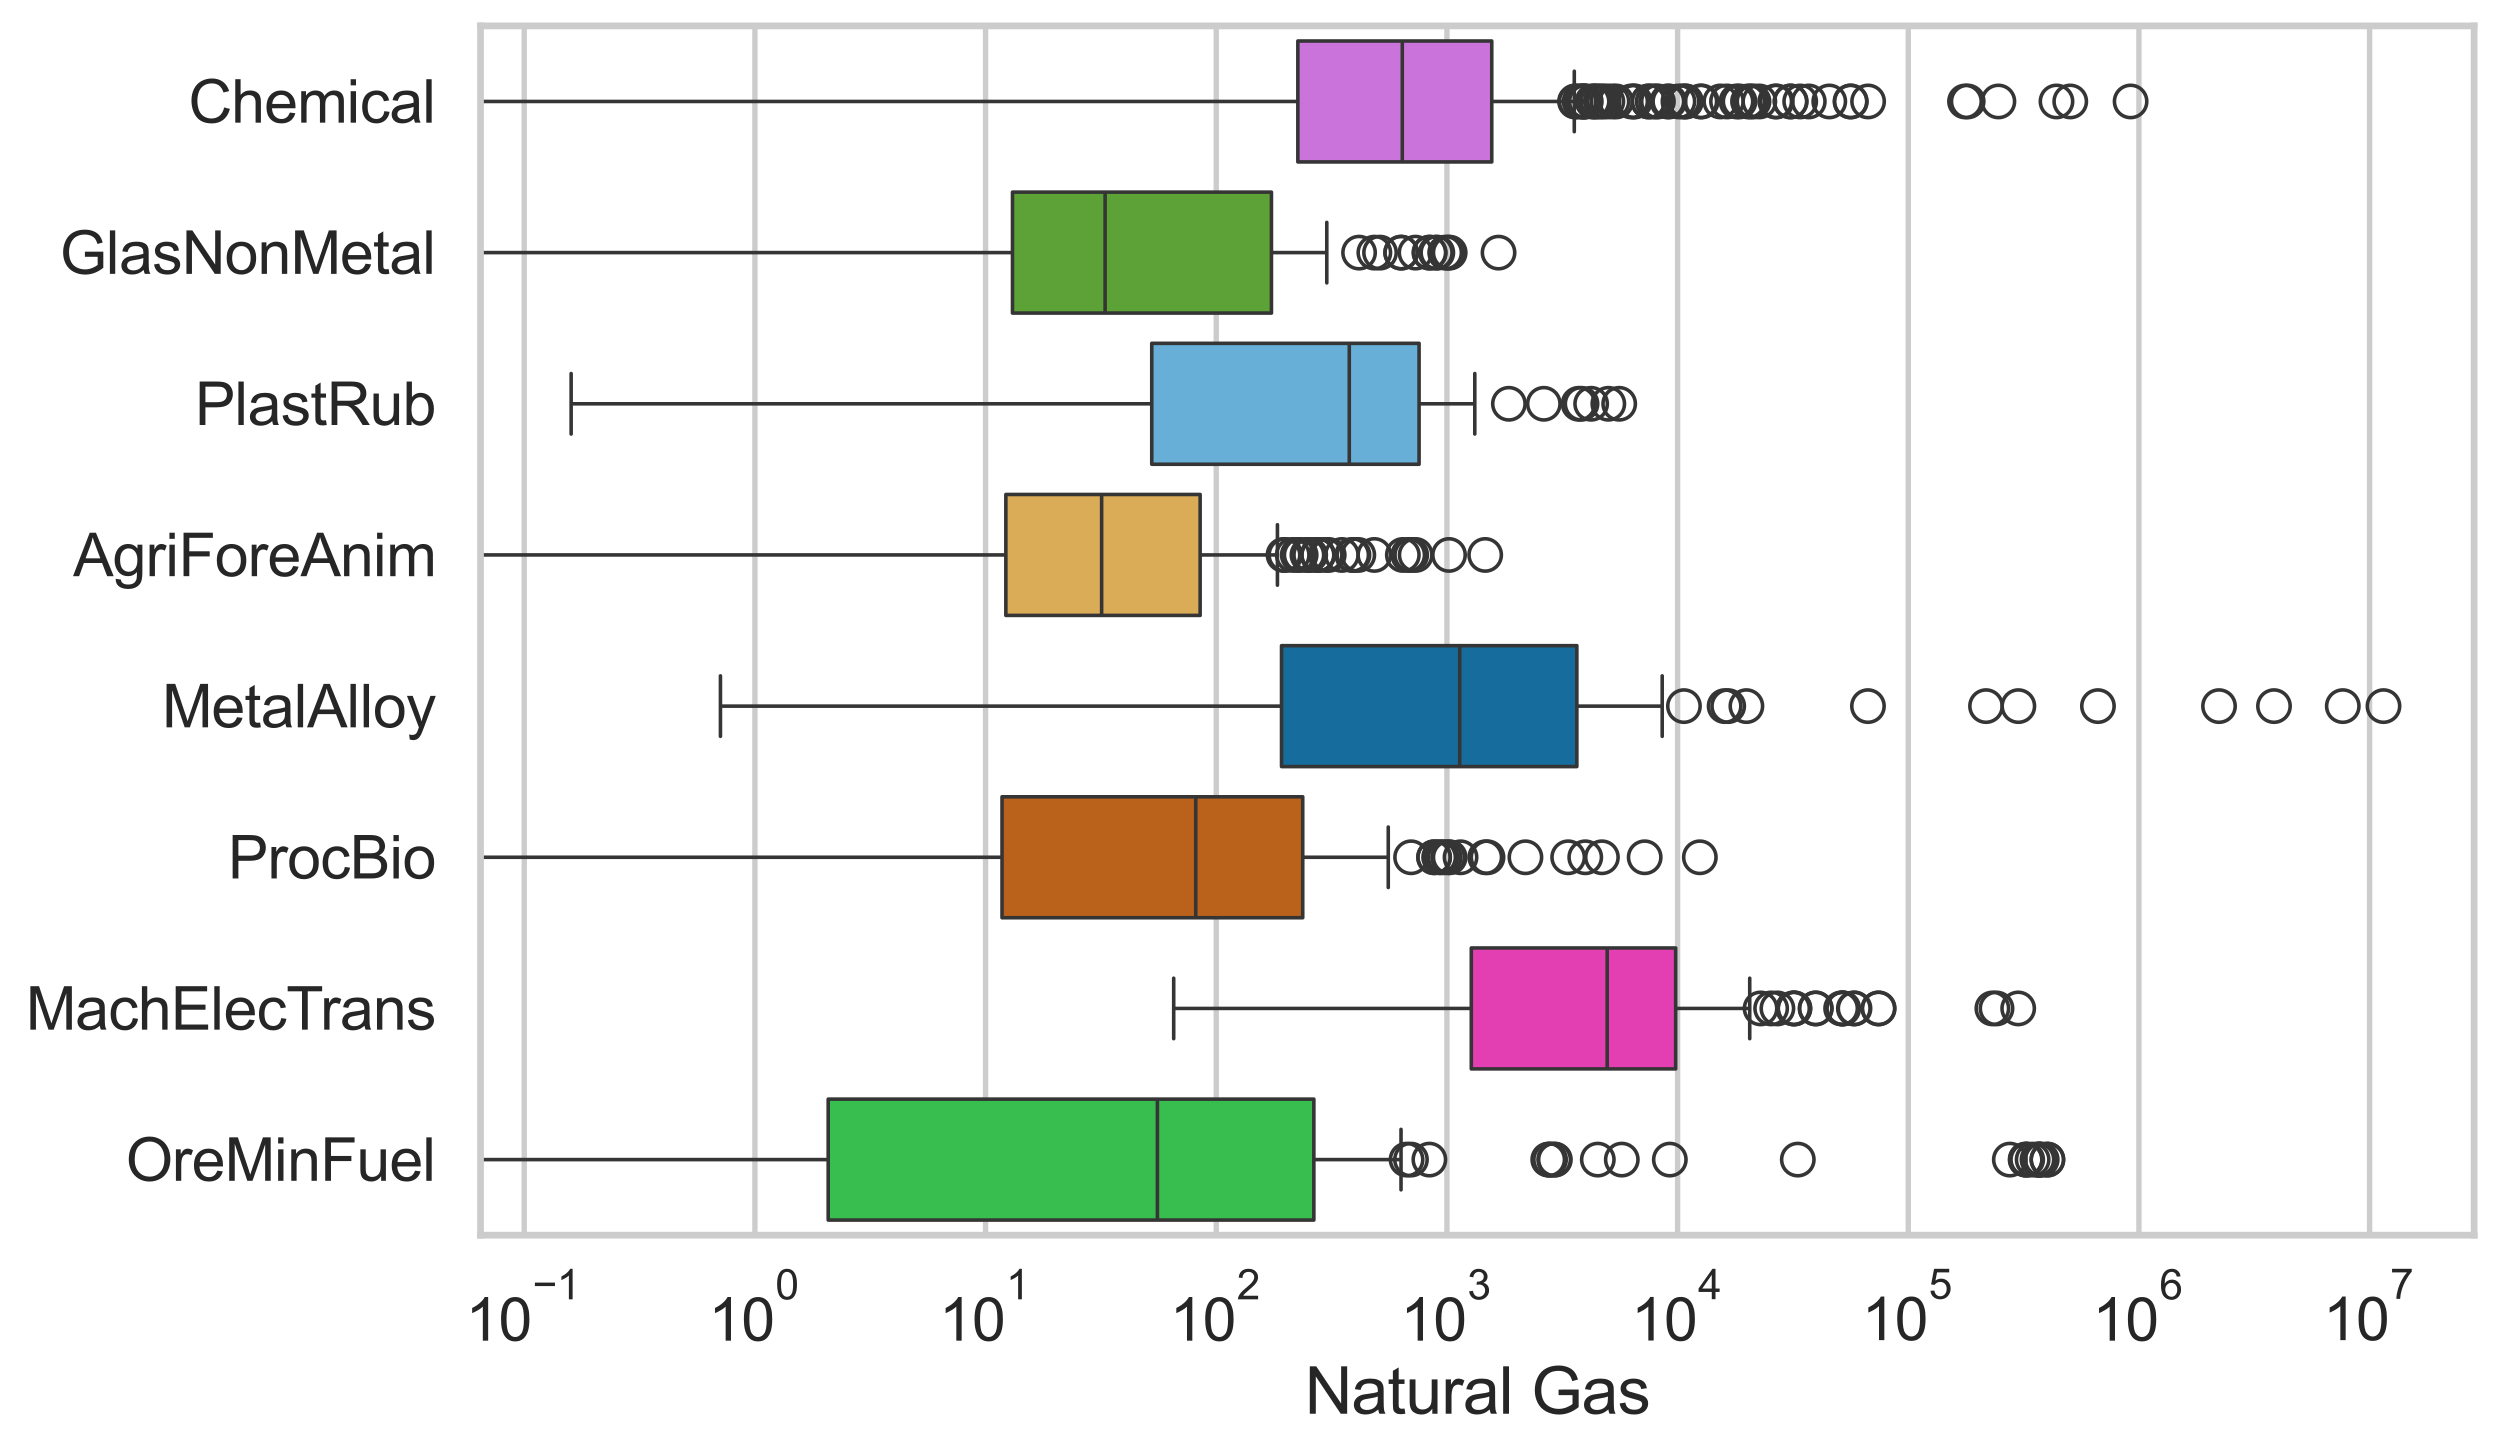 <?xml version="1.0" encoding="utf-8" standalone="no"?>
<!DOCTYPE svg PUBLIC "-//W3C//DTD SVG 1.1//EN"
  "http://www.w3.org/Graphics/SVG/1.1/DTD/svg11.dtd">
<svg xmlns:xlink="http://www.w3.org/1999/xlink" width="695.577pt" height="404.121pt" viewBox="0 0 695.577 404.121" xmlns="http://www.w3.org/2000/svg" version="1.1">
 <defs>
  <style type="text/css">*{stroke-linejoin: round; stroke-linecap: butt}</style>
 </defs>
 <g id="figure_1">
  <g id="patch_1">
   <path d="M 0 404.121 
L 695.577 404.121 
L 695.577 0 
L 0 0 
z
" style="fill: #ffffff"/>
  </g>
  <g id="axes_1">
   <g id="patch_2">
    <path d="M 133.697 343.665 
L 688.377 343.665 
L 688.377 7.2 
L 133.697 7.2 
z
" style="fill: #ffffff"/>
   </g>
   <g id="matplotlib.axis_1">
    <g id="xtick_1">
     <g id="line2d_1">
      <path d="M 145.862 343.665 
L 145.862 7.2 
" clip-path="url(#pc3e6f0226a)" style="fill: none; stroke: #cccccc; stroke-width: 1.5; stroke-linecap: round"/>
     </g>
     <g id="text_1">
      <!-- $\mathdefault{10^{-1}}$ -->
      <g style="fill: #262626" transform="translate(129.527 373.18) scale(0.165 -0.165)">
       <defs>
        <path id="ArialMT-31" d="M 2384 0 
L 1822 0 
L 1822 3584 
Q 1619 3391 1289 3197 
Q 959 3003 697 2906 
L 697 3450 
Q 1169 3672 1522 3987 
Q 1875 4303 2022 4600 
L 2384 4600 
L 2384 0 
z
" transform="scale(0.016)"/>
        <path id="ArialMT-30" d="M 266 2259 
Q 266 3072 433 3567 
Q 600 4063 929 4331 
Q 1259 4600 1759 4600 
Q 2128 4600 2406 4451 
Q 2684 4303 2865 4023 
Q 3047 3744 3150 3342 
Q 3253 2941 3253 2259 
Q 3253 1453 3087 958 
Q 2922 463 2592 192 
Q 2263 -78 1759 -78 
Q 1097 -78 719 397 
Q 266 969 266 2259 
z
M 844 2259 
Q 844 1131 1108 757 
Q 1372 384 1759 384 
Q 2147 384 2411 759 
Q 2675 1134 2675 2259 
Q 2675 3391 2411 3762 
Q 2147 4134 1753 4134 
Q 1366 4134 1134 3806 
Q 844 3388 844 2259 
z
" transform="scale(0.016)"/>
        <path id="ArialMT-2212" d="M 3381 1997 
L 356 1997 
L 356 2522 
L 3381 2522 
L 3381 1997 
z
" transform="scale(0.016)"/>
       </defs>
       <use xlink:href="#ArialMT-31" transform="translate(0 0.994)"/>
       <use xlink:href="#ArialMT-30" transform="translate(55.615 0.994)"/>
       <use xlink:href="#ArialMT-2212" transform="translate(112.973 70.688) scale(0.7)"/>
       <use xlink:href="#ArialMT-31" transform="translate(153.852 70.688) scale(0.7)"/>
      </g>
     </g>
    </g>
    <g id="xtick_2">
     <g id="line2d_2">
      <path d="M 210.041 343.665 
L 210.041 7.2 
" clip-path="url(#pc3e6f0226a)" style="fill: none; stroke: #cccccc; stroke-width: 1.5; stroke-linecap: round"/>
     </g>
     <g id="text_2">
      <!-- $\mathdefault{10^{0}}$ -->
      <g style="fill: #262626" transform="translate(197.089 373.18) scale(0.165 -0.165)">
       <use xlink:href="#ArialMT-31" transform="translate(0 0.994)"/>
       <use xlink:href="#ArialMT-30" transform="translate(55.615 0.994)"/>
       <use xlink:href="#ArialMT-30" transform="translate(112.973 70.688) scale(0.7)"/>
      </g>
     </g>
    </g>
    <g id="xtick_3">
     <g id="line2d_3">
      <path d="M 274.22 343.665 
L 274.22 7.2 
" clip-path="url(#pc3e6f0226a)" style="fill: none; stroke: #cccccc; stroke-width: 1.5; stroke-linecap: round"/>
     </g>
     <g id="text_3">
      <!-- $\mathdefault{10^{1}}$ -->
      <g style="fill: #262626" transform="translate(261.268 373.18) scale(0.165 -0.165)">
       <use xlink:href="#ArialMT-31" transform="translate(0 0.994)"/>
       <use xlink:href="#ArialMT-30" transform="translate(55.615 0.994)"/>
       <use xlink:href="#ArialMT-31" transform="translate(112.973 70.688) scale(0.7)"/>
      </g>
     </g>
    </g>
    <g id="xtick_4">
     <g id="line2d_4">
      <path d="M 338.399 343.665 
L 338.399 7.2 
" clip-path="url(#pc3e6f0226a)" style="fill: none; stroke: #cccccc; stroke-width: 1.5; stroke-linecap: round"/>
     </g>
     <g id="text_4">
      <!-- $\mathdefault{10^{2}}$ -->
      <g style="fill: #262626" transform="translate(325.447 373.18) scale(0.165 -0.165)">
       <defs>
        <path id="ArialMT-32" d="M 3222 541 
L 3222 0 
L 194 0 
Q 188 203 259 391 
Q 375 700 629 1000 
Q 884 1300 1366 1694 
Q 2113 2306 2375 2664 
Q 2638 3022 2638 3341 
Q 2638 3675 2398 3904 
Q 2159 4134 1775 4134 
Q 1369 4134 1125 3890 
Q 881 3647 878 3216 
L 300 3275 
Q 359 3922 746 4261 
Q 1134 4600 1788 4600 
Q 2447 4600 2831 4234 
Q 3216 3869 3216 3328 
Q 3216 3053 3103 2787 
Q 2991 2522 2730 2228 
Q 2469 1934 1863 1422 
Q 1356 997 1212 845 
Q 1069 694 975 541 
L 3222 541 
z
" transform="scale(0.016)"/>
       </defs>
       <use xlink:href="#ArialMT-31" transform="translate(0 0.994)"/>
       <use xlink:href="#ArialMT-30" transform="translate(55.615 0.994)"/>
       <use xlink:href="#ArialMT-32" transform="translate(112.973 70.688) scale(0.7)"/>
      </g>
     </g>
    </g>
    <g id="xtick_5">
     <g id="line2d_5">
      <path d="M 402.578 343.665 
L 402.578 7.2 
" clip-path="url(#pc3e6f0226a)" style="fill: none; stroke: #cccccc; stroke-width: 1.5; stroke-linecap: round"/>
     </g>
     <g id="text_5">
      <!-- $\mathdefault{10^{3}}$ -->
      <g style="fill: #262626" transform="translate(389.626 373.18) scale(0.165 -0.165)">
       <defs>
        <path id="ArialMT-33" d="M 269 1209 
L 831 1284 
Q 928 806 1161 595 
Q 1394 384 1728 384 
Q 2125 384 2398 659 
Q 2672 934 2672 1341 
Q 2672 1728 2419 1979 
Q 2166 2231 1775 2231 
Q 1616 2231 1378 2169 
L 1441 2663 
Q 1497 2656 1531 2656 
Q 1891 2656 2178 2843 
Q 2466 3031 2466 3422 
Q 2466 3731 2256 3934 
Q 2047 4138 1716 4138 
Q 1388 4138 1169 3931 
Q 950 3725 888 3313 
L 325 3413 
Q 428 3978 793 4289 
Q 1159 4600 1703 4600 
Q 2078 4600 2393 4439 
Q 2709 4278 2876 4000 
Q 3044 3722 3044 3409 
Q 3044 3113 2884 2869 
Q 2725 2625 2413 2481 
Q 2819 2388 3044 2092 
Q 3269 1797 3269 1353 
Q 3269 753 2831 336 
Q 2394 -81 1725 -81 
Q 1122 -81 723 278 
Q 325 638 269 1209 
z
" transform="scale(0.016)"/>
       </defs>
       <use xlink:href="#ArialMT-31" transform="translate(0 0.994)"/>
       <use xlink:href="#ArialMT-30" transform="translate(55.615 0.994)"/>
       <use xlink:href="#ArialMT-33" transform="translate(112.973 70.688) scale(0.7)"/>
      </g>
     </g>
    </g>
    <g id="xtick_6">
     <g id="line2d_6">
      <path d="M 466.757 343.665 
L 466.757 7.2 
" clip-path="url(#pc3e6f0226a)" style="fill: none; stroke: #cccccc; stroke-width: 1.5; stroke-linecap: round"/>
     </g>
     <g id="text_6">
      <!-- $\mathdefault{10^{4}}$ -->
      <g style="fill: #262626" transform="translate(453.805 373.015) scale(0.165 -0.165)">
       <defs>
        <path id="ArialMT-34" d="M 2069 0 
L 2069 1097 
L 81 1097 
L 81 1613 
L 2172 4581 
L 2631 4581 
L 2631 1613 
L 3250 1613 
L 3250 1097 
L 2631 1097 
L 2631 0 
L 2069 0 
z
M 2069 1613 
L 2069 3678 
L 634 1613 
L 2069 1613 
z
" transform="scale(0.016)"/>
       </defs>
       <use xlink:href="#ArialMT-31" transform="translate(0 0.202)"/>
       <use xlink:href="#ArialMT-30" transform="translate(55.615 0.202)"/>
       <use xlink:href="#ArialMT-34" transform="translate(112.973 69.895) scale(0.7)"/>
      </g>
     </g>
    </g>
    <g id="xtick_7">
     <g id="line2d_7">
      <path d="M 530.936 343.665 
L 530.936 7.2 
" clip-path="url(#pc3e6f0226a)" style="fill: none; stroke: #cccccc; stroke-width: 1.5; stroke-linecap: round"/>
     </g>
     <g id="text_7">
      <!-- $\mathdefault{10^{5}}$ -->
      <g style="fill: #262626" transform="translate(517.984 373.015) scale(0.165 -0.165)">
       <defs>
        <path id="ArialMT-35" d="M 266 1200 
L 856 1250 
Q 922 819 1161 601 
Q 1400 384 1738 384 
Q 2144 384 2425 690 
Q 2706 997 2706 1503 
Q 2706 1984 2436 2262 
Q 2166 2541 1728 2541 
Q 1456 2541 1237 2417 
Q 1019 2294 894 2097 
L 366 2166 
L 809 4519 
L 3088 4519 
L 3088 3981 
L 1259 3981 
L 1013 2750 
Q 1425 3038 1878 3038 
Q 2478 3038 2890 2622 
Q 3303 2206 3303 1553 
Q 3303 931 2941 478 
Q 2500 -78 1738 -78 
Q 1113 -78 717 272 
Q 322 622 266 1200 
z
" transform="scale(0.016)"/>
       </defs>
       <use xlink:href="#ArialMT-31" transform="translate(0 0.88)"/>
       <use xlink:href="#ArialMT-30" transform="translate(55.615 0.88)"/>
       <use xlink:href="#ArialMT-35" transform="translate(112.973 70.573) scale(0.7)"/>
      </g>
     </g>
    </g>
    <g id="xtick_8">
     <g id="line2d_8">
      <path d="M 595.115 343.665 
L 595.115 7.2 
" clip-path="url(#pc3e6f0226a)" style="fill: none; stroke: #cccccc; stroke-width: 1.5; stroke-linecap: round"/>
     </g>
     <g id="text_8">
      <!-- $\mathdefault{10^{6}}$ -->
      <g style="fill: #262626" transform="translate(582.163 373.18) scale(0.165 -0.165)">
       <defs>
        <path id="ArialMT-36" d="M 3184 3459 
L 2625 3416 
Q 2550 3747 2413 3897 
Q 2184 4138 1850 4138 
Q 1581 4138 1378 3988 
Q 1113 3794 959 3422 
Q 806 3050 800 2363 
Q 1003 2672 1297 2822 
Q 1591 2972 1913 2972 
Q 2475 2972 2870 2558 
Q 3266 2144 3266 1488 
Q 3266 1056 3080 686 
Q 2894 316 2569 119 
Q 2244 -78 1831 -78 
Q 1128 -78 684 439 
Q 241 956 241 2144 
Q 241 3472 731 4075 
Q 1159 4600 1884 4600 
Q 2425 4600 2770 4297 
Q 3116 3994 3184 3459 
z
M 888 1484 
Q 888 1194 1011 928 
Q 1134 663 1356 523 
Q 1578 384 1822 384 
Q 2178 384 2434 671 
Q 2691 959 2691 1453 
Q 2691 1928 2437 2201 
Q 2184 2475 1800 2475 
Q 1419 2475 1153 2201 
Q 888 1928 888 1484 
z
" transform="scale(0.016)"/>
       </defs>
       <use xlink:href="#ArialMT-31" transform="translate(0 0.994)"/>
       <use xlink:href="#ArialMT-30" transform="translate(55.615 0.994)"/>
       <use xlink:href="#ArialMT-36" transform="translate(112.973 70.688) scale(0.7)"/>
      </g>
     </g>
    </g>
    <g id="xtick_9">
     <g id="line2d_9">
      <path d="M 659.294 343.665 
L 659.294 7.2 
" clip-path="url(#pc3e6f0226a)" style="fill: none; stroke: #cccccc; stroke-width: 1.5; stroke-linecap: round"/>
     </g>
     <g id="text_9">
      <!-- $\mathdefault{10^{7}}$ -->
      <g style="fill: #262626" transform="translate(646.342 373.015) scale(0.165 -0.165)">
       <defs>
        <path id="ArialMT-37" d="M 303 3981 
L 303 4522 
L 3269 4522 
L 3269 4084 
Q 2831 3619 2401 2847 
Q 1972 2075 1738 1259 
Q 1569 684 1522 0 
L 944 0 
Q 953 541 1156 1306 
Q 1359 2072 1739 2783 
Q 2119 3494 2547 3981 
L 303 3981 
z
" transform="scale(0.016)"/>
       </defs>
       <use xlink:href="#ArialMT-31" transform="translate(0 0.847)"/>
       <use xlink:href="#ArialMT-30" transform="translate(55.615 0.847)"/>
       <use xlink:href="#ArialMT-37" transform="translate(112.973 70.541) scale(0.7)"/>
      </g>
     </g>
    </g>
    <g id="xtick_10"/>
    <g id="xtick_11"/>
    <g id="xtick_12"/>
    <g id="xtick_13"/>
    <g id="xtick_14"/>
    <g id="xtick_15"/>
    <g id="xtick_16"/>
    <g id="xtick_17"/>
    <g id="xtick_18"/>
    <g id="xtick_19"/>
    <g id="xtick_20"/>
    <g id="xtick_21"/>
    <g id="xtick_22"/>
    <g id="xtick_23"/>
    <g id="xtick_24"/>
    <g id="xtick_25"/>
    <g id="xtick_26"/>
    <g id="xtick_27"/>
    <g id="xtick_28"/>
    <g id="xtick_29"/>
    <g id="xtick_30"/>
    <g id="xtick_31"/>
    <g id="xtick_32"/>
    <g id="xtick_33"/>
    <g id="xtick_34"/>
    <g id="xtick_35"/>
    <g id="xtick_36"/>
    <g id="xtick_37"/>
    <g id="xtick_38"/>
    <g id="xtick_39"/>
    <g id="xtick_40"/>
    <g id="xtick_41"/>
    <g id="xtick_42"/>
    <g id="xtick_43"/>
    <g id="xtick_44"/>
    <g id="xtick_45"/>
    <g id="xtick_46"/>
    <g id="xtick_47"/>
    <g id="xtick_48"/>
    <g id="xtick_49"/>
    <g id="xtick_50"/>
    <g id="xtick_51"/>
    <g id="xtick_52"/>
    <g id="xtick_53"/>
    <g id="xtick_54"/>
    <g id="xtick_55"/>
    <g id="xtick_56"/>
    <g id="xtick_57"/>
    <g id="xtick_58"/>
    <g id="xtick_59"/>
    <g id="xtick_60"/>
    <g id="xtick_61"/>
    <g id="xtick_62"/>
    <g id="xtick_63"/>
    <g id="xtick_64"/>
    <g id="xtick_65"/>
    <g id="xtick_66"/>
    <g id="xtick_67"/>
    <g id="xtick_68"/>
    <g id="xtick_69"/>
    <g id="xtick_70"/>
    <g id="xtick_71"/>
    <g id="xtick_72"/>
    <g id="xtick_73"/>
    <g id="xtick_74"/>
    <g id="xtick_75"/>
    <g id="xtick_76"/>
    <g id="xtick_77"/>
    <g id="text_10">
     <!-- Natural Gas -->
     <g style="fill: #262626" transform="translate(363.021 393.344) scale(0.18 -0.18)">
      <defs>
       <path id="ArialMT-4e" d="M 488 0 
L 488 4581 
L 1109 4581 
L 3516 984 
L 3516 4581 
L 4097 4581 
L 4097 0 
L 3475 0 
L 1069 3600 
L 1069 0 
L 488 0 
z
" transform="scale(0.016)"/>
       <path id="ArialMT-61" d="M 2588 409 
Q 2275 144 1986 34 
Q 1697 -75 1366 -75 
Q 819 -75 525 192 
Q 231 459 231 875 
Q 231 1119 342 1320 
Q 453 1522 633 1644 
Q 813 1766 1038 1828 
Q 1203 1872 1538 1913 
Q 2219 1994 2541 2106 
Q 2544 2222 2544 2253 
Q 2544 2597 2384 2738 
Q 2169 2928 1744 2928 
Q 1347 2928 1158 2789 
Q 969 2650 878 2297 
L 328 2372 
Q 403 2725 575 2942 
Q 747 3159 1072 3276 
Q 1397 3394 1825 3394 
Q 2250 3394 2515 3294 
Q 2781 3194 2906 3042 
Q 3031 2891 3081 2659 
Q 3109 2516 3109 2141 
L 3109 1391 
Q 3109 606 3145 398 
Q 3181 191 3288 0 
L 2700 0 
Q 2613 175 2588 409 
z
M 2541 1666 
Q 2234 1541 1622 1453 
Q 1275 1403 1131 1340 
Q 988 1278 909 1158 
Q 831 1038 831 891 
Q 831 666 1001 516 
Q 1172 366 1500 366 
Q 1825 366 2078 508 
Q 2331 650 2450 897 
Q 2541 1088 2541 1459 
L 2541 1666 
z
" transform="scale(0.016)"/>
       <path id="ArialMT-74" d="M 1650 503 
L 1731 6 
Q 1494 -44 1306 -44 
Q 1000 -44 831 53 
Q 663 150 594 308 
Q 525 466 525 972 
L 525 2881 
L 113 2881 
L 113 3319 
L 525 3319 
L 525 4141 
L 1084 4478 
L 1084 3319 
L 1650 3319 
L 1650 2881 
L 1084 2881 
L 1084 941 
Q 1084 700 1114 631 
Q 1144 563 1211 522 
Q 1278 481 1403 481 
Q 1497 481 1650 503 
z
" transform="scale(0.016)"/>
       <path id="ArialMT-75" d="M 2597 0 
L 2597 488 
Q 2209 -75 1544 -75 
Q 1250 -75 995 37 
Q 741 150 617 320 
Q 494 491 444 738 
Q 409 903 409 1263 
L 409 3319 
L 972 3319 
L 972 1478 
Q 972 1038 1006 884 
Q 1059 663 1231 536 
Q 1403 409 1656 409 
Q 1909 409 2131 539 
Q 2353 669 2445 892 
Q 2538 1116 2538 1541 
L 2538 3319 
L 3100 3319 
L 3100 0 
L 2597 0 
z
" transform="scale(0.016)"/>
       <path id="ArialMT-72" d="M 416 0 
L 416 3319 
L 922 3319 
L 922 2816 
Q 1116 3169 1280 3281 
Q 1444 3394 1641 3394 
Q 1925 3394 2219 3213 
L 2025 2691 
Q 1819 2813 1613 2813 
Q 1428 2813 1281 2702 
Q 1134 2591 1072 2394 
Q 978 2094 978 1738 
L 978 0 
L 416 0 
z
" transform="scale(0.016)"/>
       <path id="ArialMT-6c" d="M 409 0 
L 409 4581 
L 972 4581 
L 972 0 
L 409 0 
z
" transform="scale(0.016)"/>
       <path id="ArialMT-20" transform="scale(0.016)"/>
       <path id="ArialMT-47" d="M 2638 1797 
L 2638 2334 
L 4578 2338 
L 4578 638 
Q 4131 281 3656 101 
Q 3181 -78 2681 -78 
Q 2006 -78 1454 211 
Q 903 500 622 1047 
Q 341 1594 341 2269 
Q 341 2938 620 3517 
Q 900 4097 1425 4378 
Q 1950 4659 2634 4659 
Q 3131 4659 3532 4498 
Q 3934 4338 4162 4050 
Q 4391 3763 4509 3300 
L 3963 3150 
Q 3859 3500 3706 3700 
Q 3553 3900 3268 4020 
Q 2984 4141 2638 4141 
Q 2222 4141 1919 4014 
Q 1616 3888 1430 3681 
Q 1244 3475 1141 3228 
Q 966 2803 966 2306 
Q 966 1694 1177 1281 
Q 1388 869 1791 669 
Q 2194 469 2647 469 
Q 3041 469 3416 620 
Q 3791 772 3984 944 
L 3984 1797 
L 2638 1797 
z
" transform="scale(0.016)"/>
       <path id="ArialMT-73" d="M 197 991 
L 753 1078 
Q 800 744 1014 566 
Q 1228 388 1613 388 
Q 2000 388 2187 545 
Q 2375 703 2375 916 
Q 2375 1106 2209 1216 
Q 2094 1291 1634 1406 
Q 1016 1563 777 1677 
Q 538 1791 414 1992 
Q 291 2194 291 2438 
Q 291 2659 392 2848 
Q 494 3038 669 3163 
Q 800 3259 1026 3326 
Q 1253 3394 1513 3394 
Q 1903 3394 2198 3281 
Q 2494 3169 2634 2976 
Q 2775 2784 2828 2463 
L 2278 2388 
Q 2241 2644 2061 2787 
Q 1881 2931 1553 2931 
Q 1166 2931 1000 2803 
Q 834 2675 834 2503 
Q 834 2394 903 2306 
Q 972 2216 1119 2156 
Q 1203 2125 1616 2013 
Q 2213 1853 2448 1751 
Q 2684 1650 2818 1456 
Q 2953 1263 2953 975 
Q 2953 694 2789 445 
Q 2625 197 2315 61 
Q 2006 -75 1616 -75 
Q 969 -75 630 194 
Q 291 463 197 991 
z
" transform="scale(0.016)"/>
      </defs>
      <use xlink:href="#ArialMT-4e"/>
      <use xlink:href="#ArialMT-61" transform="translate(72.217 0)"/>
      <use xlink:href="#ArialMT-74" transform="translate(127.832 0)"/>
      <use xlink:href="#ArialMT-75" transform="translate(155.615 0)"/>
      <use xlink:href="#ArialMT-72" transform="translate(211.23 0)"/>
      <use xlink:href="#ArialMT-61" transform="translate(244.531 0)"/>
      <use xlink:href="#ArialMT-6c" transform="translate(300.146 0)"/>
      <use xlink:href="#ArialMT-20" transform="translate(322.363 0)"/>
      <use xlink:href="#ArialMT-47" transform="translate(350.146 0)"/>
      <use xlink:href="#ArialMT-61" transform="translate(427.93 0)"/>
      <use xlink:href="#ArialMT-73" transform="translate(483.545 0)"/>
     </g>
    </g>
   </g>
   <g id="matplotlib.axis_2">
    <g id="ytick_1">
     <g id="text_11">
      <!-- Chemical -->
      <g style="fill: #262626" transform="translate(52.428 34.134) scale(0.165 -0.165)">
       <defs>
        <path id="ArialMT-43" d="M 3763 1606 
L 4369 1453 
Q 4178 706 3683 314 
Q 3188 -78 2472 -78 
Q 1731 -78 1267 223 
Q 803 525 561 1097 
Q 319 1669 319 2325 
Q 319 3041 592 3573 
Q 866 4106 1370 4382 
Q 1875 4659 2481 4659 
Q 3169 4659 3637 4309 
Q 4106 3959 4291 3325 
L 3694 3184 
Q 3534 3684 3231 3912 
Q 2928 4141 2469 4141 
Q 1941 4141 1586 3887 
Q 1231 3634 1087 3207 
Q 944 2781 944 2328 
Q 944 1744 1114 1308 
Q 1284 872 1643 656 
Q 2003 441 2422 441 
Q 2931 441 3284 734 
Q 3638 1028 3763 1606 
z
" transform="scale(0.016)"/>
        <path id="ArialMT-68" d="M 422 0 
L 422 4581 
L 984 4581 
L 984 2938 
Q 1378 3394 1978 3394 
Q 2347 3394 2619 3248 
Q 2891 3103 3008 2847 
Q 3125 2591 3125 2103 
L 3125 0 
L 2563 0 
L 2563 2103 
Q 2563 2525 2380 2717 
Q 2197 2909 1863 2909 
Q 1613 2909 1392 2779 
Q 1172 2650 1078 2428 
Q 984 2206 984 1816 
L 984 0 
L 422 0 
z
" transform="scale(0.016)"/>
        <path id="ArialMT-65" d="M 2694 1069 
L 3275 997 
Q 3138 488 2766 206 
Q 2394 -75 1816 -75 
Q 1088 -75 661 373 
Q 234 822 234 1631 
Q 234 2469 665 2931 
Q 1097 3394 1784 3394 
Q 2450 3394 2872 2941 
Q 3294 2488 3294 1666 
Q 3294 1616 3291 1516 
L 816 1516 
Q 847 969 1125 678 
Q 1403 388 1819 388 
Q 2128 388 2347 550 
Q 2566 713 2694 1069 
z
M 847 1978 
L 2700 1978 
Q 2663 2397 2488 2606 
Q 2219 2931 1791 2931 
Q 1403 2931 1139 2672 
Q 875 2413 847 1978 
z
" transform="scale(0.016)"/>
        <path id="ArialMT-6d" d="M 422 0 
L 422 3319 
L 925 3319 
L 925 2853 
Q 1081 3097 1340 3245 
Q 1600 3394 1931 3394 
Q 2300 3394 2536 3241 
Q 2772 3088 2869 2813 
Q 3263 3394 3894 3394 
Q 4388 3394 4653 3120 
Q 4919 2847 4919 2278 
L 4919 0 
L 4359 0 
L 4359 2091 
Q 4359 2428 4304 2576 
Q 4250 2725 4106 2815 
Q 3963 2906 3769 2906 
Q 3419 2906 3187 2673 
Q 2956 2441 2956 1928 
L 2956 0 
L 2394 0 
L 2394 2156 
Q 2394 2531 2256 2718 
Q 2119 2906 1806 2906 
Q 1569 2906 1367 2781 
Q 1166 2656 1075 2415 
Q 984 2175 984 1722 
L 984 0 
L 422 0 
z
" transform="scale(0.016)"/>
        <path id="ArialMT-69" d="M 425 3934 
L 425 4581 
L 988 4581 
L 988 3934 
L 425 3934 
z
M 425 0 
L 425 3319 
L 988 3319 
L 988 0 
L 425 0 
z
" transform="scale(0.016)"/>
        <path id="ArialMT-63" d="M 2588 1216 
L 3141 1144 
Q 3050 572 2676 248 
Q 2303 -75 1759 -75 
Q 1078 -75 664 370 
Q 250 816 250 1647 
Q 250 2184 428 2587 
Q 606 2991 970 3192 
Q 1334 3394 1763 3394 
Q 2303 3394 2647 3120 
Q 2991 2847 3088 2344 
L 2541 2259 
Q 2463 2594 2264 2762 
Q 2066 2931 1784 2931 
Q 1359 2931 1093 2626 
Q 828 2322 828 1663 
Q 828 994 1084 691 
Q 1341 388 1753 388 
Q 2084 388 2306 591 
Q 2528 794 2588 1216 
z
" transform="scale(0.016)"/>
       </defs>
       <use xlink:href="#ArialMT-43"/>
       <use xlink:href="#ArialMT-68" transform="translate(72.217 0)"/>
       <use xlink:href="#ArialMT-65" transform="translate(127.832 0)"/>
       <use xlink:href="#ArialMT-6d" transform="translate(183.447 0)"/>
       <use xlink:href="#ArialMT-69" transform="translate(266.748 0)"/>
       <use xlink:href="#ArialMT-63" transform="translate(288.965 0)"/>
       <use xlink:href="#ArialMT-61" transform="translate(338.965 0)"/>
       <use xlink:href="#ArialMT-6c" transform="translate(394.58 0)"/>
      </g>
     </g>
    </g>
    <g id="ytick_2">
     <g id="text_12">
      <!-- GlasNonMetal -->
      <g style="fill: #262626" transform="translate(16.659 76.192) scale(0.165 -0.165)">
       <defs>
        <path id="ArialMT-6f" d="M 213 1659 
Q 213 2581 725 3025 
Q 1153 3394 1769 3394 
Q 2453 3394 2887 2945 
Q 3322 2497 3322 1706 
Q 3322 1066 3130 698 
Q 2938 331 2570 128 
Q 2203 -75 1769 -75 
Q 1072 -75 642 372 
Q 213 819 213 1659 
z
M 791 1659 
Q 791 1022 1069 705 
Q 1347 388 1769 388 
Q 2188 388 2466 706 
Q 2744 1025 2744 1678 
Q 2744 2294 2464 2611 
Q 2184 2928 1769 2928 
Q 1347 2928 1069 2612 
Q 791 2297 791 1659 
z
" transform="scale(0.016)"/>
        <path id="ArialMT-6e" d="M 422 0 
L 422 3319 
L 928 3319 
L 928 2847 
Q 1294 3394 1984 3394 
Q 2284 3394 2536 3286 
Q 2788 3178 2913 3003 
Q 3038 2828 3088 2588 
Q 3119 2431 3119 2041 
L 3119 0 
L 2556 0 
L 2556 2019 
Q 2556 2363 2490 2533 
Q 2425 2703 2258 2804 
Q 2091 2906 1866 2906 
Q 1506 2906 1245 2678 
Q 984 2450 984 1813 
L 984 0 
L 422 0 
z
" transform="scale(0.016)"/>
        <path id="ArialMT-4d" d="M 475 0 
L 475 4581 
L 1388 4581 
L 2472 1338 
Q 2622 884 2691 659 
Q 2769 909 2934 1394 
L 4031 4581 
L 4847 4581 
L 4847 0 
L 4263 0 
L 4263 3834 
L 2931 0 
L 2384 0 
L 1059 3900 
L 1059 0 
L 475 0 
z
" transform="scale(0.016)"/>
       </defs>
       <use xlink:href="#ArialMT-47"/>
       <use xlink:href="#ArialMT-6c" transform="translate(77.783 0)"/>
       <use xlink:href="#ArialMT-61" transform="translate(100 0)"/>
       <use xlink:href="#ArialMT-73" transform="translate(155.615 0)"/>
       <use xlink:href="#ArialMT-4e" transform="translate(205.615 0)"/>
       <use xlink:href="#ArialMT-6f" transform="translate(277.832 0)"/>
       <use xlink:href="#ArialMT-6e" transform="translate(333.447 0)"/>
       <use xlink:href="#ArialMT-4d" transform="translate(389.062 0)"/>
       <use xlink:href="#ArialMT-65" transform="translate(472.363 0)"/>
       <use xlink:href="#ArialMT-74" transform="translate(527.979 0)"/>
       <use xlink:href="#ArialMT-61" transform="translate(555.762 0)"/>
       <use xlink:href="#ArialMT-6c" transform="translate(611.377 0)"/>
      </g>
     </g>
    </g>
    <g id="ytick_3">
     <g id="text_13">
      <!-- PlastRub -->
      <g style="fill: #262626" transform="translate(54.248 118.25) scale(0.165 -0.165)">
       <defs>
        <path id="ArialMT-50" d="M 494 0 
L 494 4581 
L 2222 4581 
Q 2678 4581 2919 4538 
Q 3256 4481 3484 4323 
Q 3713 4166 3852 3881 
Q 3991 3597 3991 3256 
Q 3991 2672 3619 2267 
Q 3247 1863 2275 1863 
L 1100 1863 
L 1100 0 
L 494 0 
z
M 1100 2403 
L 2284 2403 
Q 2872 2403 3119 2622 
Q 3366 2841 3366 3238 
Q 3366 3525 3220 3729 
Q 3075 3934 2838 4000 
Q 2684 4041 2272 4041 
L 1100 4041 
L 1100 2403 
z
" transform="scale(0.016)"/>
        <path id="ArialMT-52" d="M 503 0 
L 503 4581 
L 2534 4581 
Q 3147 4581 3465 4457 
Q 3784 4334 3975 4021 
Q 4166 3709 4166 3331 
Q 4166 2844 3850 2509 
Q 3534 2175 2875 2084 
Q 3116 1969 3241 1856 
Q 3506 1613 3744 1247 
L 4541 0 
L 3778 0 
L 3172 953 
Q 2906 1366 2734 1584 
Q 2563 1803 2427 1890 
Q 2291 1978 2150 2013 
Q 2047 2034 1813 2034 
L 1109 2034 
L 1109 0 
L 503 0 
z
M 1109 2559 
L 2413 2559 
Q 2828 2559 3062 2645 
Q 3297 2731 3419 2920 
Q 3541 3109 3541 3331 
Q 3541 3656 3305 3865 
Q 3069 4075 2559 4075 
L 1109 4075 
L 1109 2559 
z
" transform="scale(0.016)"/>
        <path id="ArialMT-62" d="M 941 0 
L 419 0 
L 419 4581 
L 981 4581 
L 981 2947 
Q 1338 3394 1891 3394 
Q 2197 3394 2470 3270 
Q 2744 3147 2920 2923 
Q 3097 2700 3197 2384 
Q 3297 2069 3297 1709 
Q 3297 856 2875 390 
Q 2453 -75 1863 -75 
Q 1275 -75 941 416 
L 941 0 
z
M 934 1684 
Q 934 1088 1097 822 
Q 1363 388 1816 388 
Q 2184 388 2453 708 
Q 2722 1028 2722 1663 
Q 2722 2313 2464 2622 
Q 2206 2931 1841 2931 
Q 1472 2931 1203 2611 
Q 934 2291 934 1684 
z
" transform="scale(0.016)"/>
       </defs>
       <use xlink:href="#ArialMT-50"/>
       <use xlink:href="#ArialMT-6c" transform="translate(66.699 0)"/>
       <use xlink:href="#ArialMT-61" transform="translate(88.916 0)"/>
       <use xlink:href="#ArialMT-73" transform="translate(144.531 0)"/>
       <use xlink:href="#ArialMT-74" transform="translate(194.531 0)"/>
       <use xlink:href="#ArialMT-52" transform="translate(222.314 0)"/>
       <use xlink:href="#ArialMT-75" transform="translate(294.531 0)"/>
       <use xlink:href="#ArialMT-62" transform="translate(350.146 0)"/>
      </g>
     </g>
    </g>
    <g id="ytick_4">
     <g id="text_14">
      <!-- AgriForeAnim -->
      <g style="fill: #262626" transform="translate(20.341 160.308) scale(0.165 -0.165)">
       <defs>
        <path id="ArialMT-41" d="M -9 0 
L 1750 4581 
L 2403 4581 
L 4278 0 
L 3588 0 
L 3053 1388 
L 1138 1388 
L 634 0 
L -9 0 
z
M 1313 1881 
L 2866 1881 
L 2388 3150 
Q 2169 3728 2063 4100 
Q 1975 3659 1816 3225 
L 1313 1881 
z
" transform="scale(0.016)"/>
        <path id="ArialMT-67" d="M 319 -275 
L 866 -356 
Q 900 -609 1056 -725 
Q 1266 -881 1628 -881 
Q 2019 -881 2231 -725 
Q 2444 -569 2519 -288 
Q 2563 -116 2559 434 
Q 2191 0 1641 0 
Q 956 0 581 494 
Q 206 988 206 1678 
Q 206 2153 378 2554 
Q 550 2956 876 3175 
Q 1203 3394 1644 3394 
Q 2231 3394 2613 2919 
L 2613 3319 
L 3131 3319 
L 3131 450 
Q 3131 -325 2973 -648 
Q 2816 -972 2473 -1159 
Q 2131 -1347 1631 -1347 
Q 1038 -1347 672 -1080 
Q 306 -813 319 -275 
z
M 784 1719 
Q 784 1066 1043 766 
Q 1303 466 1694 466 
Q 2081 466 2343 764 
Q 2606 1063 2606 1700 
Q 2606 2309 2336 2618 
Q 2066 2928 1684 2928 
Q 1309 2928 1046 2623 
Q 784 2319 784 1719 
z
" transform="scale(0.016)"/>
        <path id="ArialMT-46" d="M 525 0 
L 525 4581 
L 3616 4581 
L 3616 4041 
L 1131 4041 
L 1131 2622 
L 3281 2622 
L 3281 2081 
L 1131 2081 
L 1131 0 
L 525 0 
z
" transform="scale(0.016)"/>
       </defs>
       <use xlink:href="#ArialMT-41"/>
       <use xlink:href="#ArialMT-67" transform="translate(66.699 0)"/>
       <use xlink:href="#ArialMT-72" transform="translate(122.314 0)"/>
       <use xlink:href="#ArialMT-69" transform="translate(155.615 0)"/>
       <use xlink:href="#ArialMT-46" transform="translate(177.832 0)"/>
       <use xlink:href="#ArialMT-6f" transform="translate(238.916 0)"/>
       <use xlink:href="#ArialMT-72" transform="translate(294.531 0)"/>
       <use xlink:href="#ArialMT-65" transform="translate(327.832 0)"/>
       <use xlink:href="#ArialMT-41" transform="translate(383.447 0)"/>
       <use xlink:href="#ArialMT-6e" transform="translate(450.146 0)"/>
       <use xlink:href="#ArialMT-69" transform="translate(505.762 0)"/>
       <use xlink:href="#ArialMT-6d" transform="translate(527.979 0)"/>
      </g>
     </g>
    </g>
    <g id="ytick_5">
     <g id="text_15">
      <!-- MetalAlloy -->
      <g style="fill: #262626" transform="translate(45.088 202.366) scale(0.165 -0.165)">
       <defs>
        <path id="ArialMT-79" d="M 397 -1278 
L 334 -750 
Q 519 -800 656 -800 
Q 844 -800 956 -737 
Q 1069 -675 1141 -563 
Q 1194 -478 1313 -144 
Q 1328 -97 1363 -6 
L 103 3319 
L 709 3319 
L 1400 1397 
Q 1534 1031 1641 628 
Q 1738 1016 1872 1384 
L 2581 3319 
L 3144 3319 
L 1881 -56 
Q 1678 -603 1566 -809 
Q 1416 -1088 1222 -1217 
Q 1028 -1347 759 -1347 
Q 597 -1347 397 -1278 
z
" transform="scale(0.016)"/>
       </defs>
       <use xlink:href="#ArialMT-4d"/>
       <use xlink:href="#ArialMT-65" transform="translate(83.301 0)"/>
       <use xlink:href="#ArialMT-74" transform="translate(138.916 0)"/>
       <use xlink:href="#ArialMT-61" transform="translate(166.699 0)"/>
       <use xlink:href="#ArialMT-6c" transform="translate(222.314 0)"/>
       <use xlink:href="#ArialMT-41" transform="translate(244.531 0)"/>
       <use xlink:href="#ArialMT-6c" transform="translate(311.23 0)"/>
       <use xlink:href="#ArialMT-6c" transform="translate(333.447 0)"/>
       <use xlink:href="#ArialMT-6f" transform="translate(355.664 0)"/>
       <use xlink:href="#ArialMT-79" transform="translate(411.279 0)"/>
      </g>
     </g>
    </g>
    <g id="ytick_6">
     <g id="text_16">
      <!-- ProcBio -->
      <g style="fill: #262626" transform="translate(63.424 244.425) scale(0.165 -0.165)">
       <defs>
        <path id="ArialMT-42" d="M 469 0 
L 469 4581 
L 2188 4581 
Q 2713 4581 3030 4442 
Q 3347 4303 3526 4014 
Q 3706 3725 3706 3409 
Q 3706 3116 3547 2856 
Q 3388 2597 3066 2438 
Q 3481 2316 3704 2022 
Q 3928 1728 3928 1328 
Q 3928 1006 3792 729 
Q 3656 453 3456 303 
Q 3256 153 2954 76 
Q 2653 0 2216 0 
L 469 0 
z
M 1075 2656 
L 2066 2656 
Q 2469 2656 2644 2709 
Q 2875 2778 2992 2937 
Q 3109 3097 3109 3338 
Q 3109 3566 3000 3739 
Q 2891 3913 2687 3977 
Q 2484 4041 1991 4041 
L 1075 4041 
L 1075 2656 
z
M 1075 541 
L 2216 541 
Q 2509 541 2628 563 
Q 2838 600 2978 687 
Q 3119 775 3209 942 
Q 3300 1109 3300 1328 
Q 3300 1584 3169 1773 
Q 3038 1963 2805 2039 
Q 2572 2116 2134 2116 
L 1075 2116 
L 1075 541 
z
" transform="scale(0.016)"/>
       </defs>
       <use xlink:href="#ArialMT-50"/>
       <use xlink:href="#ArialMT-72" transform="translate(66.699 0)"/>
       <use xlink:href="#ArialMT-6f" transform="translate(100 0)"/>
       <use xlink:href="#ArialMT-63" transform="translate(155.615 0)"/>
       <use xlink:href="#ArialMT-42" transform="translate(205.615 0)"/>
       <use xlink:href="#ArialMT-69" transform="translate(272.314 0)"/>
       <use xlink:href="#ArialMT-6f" transform="translate(294.531 0)"/>
      </g>
     </g>
    </g>
    <g id="ytick_7">
     <g id="text_17">
      <!-- MachElecTrans -->
      <g style="fill: #262626" transform="translate(7.2 286.483) scale(0.165 -0.165)">
       <defs>
        <path id="ArialMT-45" d="M 506 0 
L 506 4581 
L 3819 4581 
L 3819 4041 
L 1113 4041 
L 1113 2638 
L 3647 2638 
L 3647 2100 
L 1113 2100 
L 1113 541 
L 3925 541 
L 3925 0 
L 506 0 
z
" transform="scale(0.016)"/>
        <path id="ArialMT-54" d="M 1659 0 
L 1659 4041 
L 150 4041 
L 150 4581 
L 3781 4581 
L 3781 4041 
L 2266 4041 
L 2266 0 
L 1659 0 
z
" transform="scale(0.016)"/>
       </defs>
       <use xlink:href="#ArialMT-4d"/>
       <use xlink:href="#ArialMT-61" transform="translate(83.301 0)"/>
       <use xlink:href="#ArialMT-63" transform="translate(138.916 0)"/>
       <use xlink:href="#ArialMT-68" transform="translate(188.916 0)"/>
       <use xlink:href="#ArialMT-45" transform="translate(244.531 0)"/>
       <use xlink:href="#ArialMT-6c" transform="translate(311.23 0)"/>
       <use xlink:href="#ArialMT-65" transform="translate(333.447 0)"/>
       <use xlink:href="#ArialMT-63" transform="translate(389.062 0)"/>
       <use xlink:href="#ArialMT-54" transform="translate(439.062 0)"/>
       <use xlink:href="#ArialMT-72" transform="translate(496.396 0)"/>
       <use xlink:href="#ArialMT-61" transform="translate(529.697 0)"/>
       <use xlink:href="#ArialMT-6e" transform="translate(585.312 0)"/>
       <use xlink:href="#ArialMT-73" transform="translate(640.928 0)"/>
      </g>
     </g>
    </g>
    <g id="ytick_8">
     <g id="text_18">
      <!-- OreMinFuel -->
      <g style="fill: #262626" transform="translate(35.013 328.541) scale(0.165 -0.165)">
       <defs>
        <path id="ArialMT-4f" d="M 309 2231 
Q 309 3372 921 4017 
Q 1534 4663 2503 4663 
Q 3138 4663 3647 4359 
Q 4156 4056 4423 3514 
Q 4691 2972 4691 2284 
Q 4691 1588 4409 1038 
Q 4128 488 3612 205 
Q 3097 -78 2500 -78 
Q 1853 -78 1343 234 
Q 834 547 571 1087 
Q 309 1628 309 2231 
z
M 934 2222 
Q 934 1394 1379 917 
Q 1825 441 2497 441 
Q 3181 441 3623 922 
Q 4066 1403 4066 2288 
Q 4066 2847 3877 3264 
Q 3688 3681 3323 3911 
Q 2959 4141 2506 4141 
Q 1863 4141 1398 3698 
Q 934 3256 934 2222 
z
" transform="scale(0.016)"/>
       </defs>
       <use xlink:href="#ArialMT-4f"/>
       <use xlink:href="#ArialMT-72" transform="translate(77.783 0)"/>
       <use xlink:href="#ArialMT-65" transform="translate(111.084 0)"/>
       <use xlink:href="#ArialMT-4d" transform="translate(166.699 0)"/>
       <use xlink:href="#ArialMT-69" transform="translate(250 0)"/>
       <use xlink:href="#ArialMT-6e" transform="translate(272.217 0)"/>
       <use xlink:href="#ArialMT-46" transform="translate(327.832 0)"/>
       <use xlink:href="#ArialMT-75" transform="translate(388.916 0)"/>
       <use xlink:href="#ArialMT-65" transform="translate(444.531 0)"/>
       <use xlink:href="#ArialMT-6c" transform="translate(500.146 0)"/>
      </g>
     </g>
    </g>
   </g>
   <g id="patch_3">
    <path d="M 361.1 11.406 
L 361.1 45.052 
L 415.054 45.052 
L 415.054 11.406 
L 361.1 11.406 
z
" clip-path="url(#pc3e6f0226a)" style="fill: #ca74db; stroke: #353535; stroke-linejoin: miter"/>
   </g>
   <g id="line2d_10">
    <path d="M 361.1 28.229 
L -1 28.229 
" clip-path="url(#pc3e6f0226a)" style="fill: none; stroke: #353535"/>
   </g>
   <g id="line2d_11">
    <path d="M 415.054 28.229 
L 438.014 28.229 
" clip-path="url(#pc3e6f0226a)" style="fill: none; stroke: #353535"/>
   </g>
   <g id="line2d_12">
    <path clip-path="url(#pc3e6f0226a)" style="fill: none; stroke: #353535; stroke-linecap: round"/>
   </g>
   <g id="line2d_13">
    <path d="M 438.014 19.817 
L 438.014 36.641 
" clip-path="url(#pc3e6f0226a)" style="fill: none; stroke: #353535; stroke-linecap: round"/>
   </g>
   <g id="line2d_14">
    <defs>
     <path id="m987661531e" d="M 0 4.5 
C 1.193 4.5 2.338 4.026 3.182 3.182 
C 4.026 2.338 4.5 1.193 4.5 0 
C 4.5 -1.193 4.026 -2.338 3.182 -3.182 
C 2.338 -4.026 1.193 -4.5 0 -4.5 
C -1.193 -4.5 -2.338 -4.026 -3.182 -3.182 
C -4.026 -2.338 -4.5 -1.193 -4.5 0 
C -4.5 1.193 -4.026 2.338 -3.182 3.182 
C -2.338 4.026 -1.193 4.5 0 4.5 
z
" style="stroke: #353535"/>
    </defs>
    <g clip-path="url(#pc3e6f0226a)">
     <use xlink:href="#m987661531e" x="473.468" y="28.229" style="fill-opacity: 0; stroke: #353535"/>
     <use xlink:href="#m987661531e" x="438.228" y="28.229" style="fill-opacity: 0; stroke: #353535"/>
     <use xlink:href="#m987661531e" x="572.181" y="28.229" style="fill-opacity: 0; stroke: #353535"/>
     <use xlink:href="#m987661531e" x="489.501" y="28.229" style="fill-opacity: 0; stroke: #353535"/>
     <use xlink:href="#m987661531e" x="519.76" y="28.229" style="fill-opacity: 0; stroke: #353535"/>
     <use xlink:href="#m987661531e" x="447.215" y="28.229" style="fill-opacity: 0; stroke: #353535"/>
     <use xlink:href="#m987661531e" x="454.519" y="28.229" style="fill-opacity: 0; stroke: #353535"/>
     <use xlink:href="#m987661531e" x="443.32" y="28.229" style="fill-opacity: 0; stroke: #353535"/>
     <use xlink:href="#m987661531e" x="546.733" y="28.229" style="fill-opacity: 0; stroke: #353535"/>
     <use xlink:href="#m987661531e" x="487.078" y="28.229" style="fill-opacity: 0; stroke: #353535"/>
     <use xlink:href="#m987661531e" x="440.495" y="28.229" style="fill-opacity: 0; stroke: #353535"/>
     <use xlink:href="#m987661531e" x="448.638" y="28.229" style="fill-opacity: 0; stroke: #353535"/>
     <use xlink:href="#m987661531e" x="461.279" y="28.229" style="fill-opacity: 0; stroke: #353535"/>
     <use xlink:href="#m987661531e" x="547.467" y="28.229" style="fill-opacity: 0; stroke: #353535"/>
     <use xlink:href="#m987661531e" x="576.009" y="28.229" style="fill-opacity: 0; stroke: #353535"/>
     <use xlink:href="#m987661531e" x="508.96" y="28.229" style="fill-opacity: 0; stroke: #353535"/>
     <use xlink:href="#m987661531e" x="440.286" y="28.229" style="fill-opacity: 0; stroke: #353535"/>
     <use xlink:href="#m987661531e" x="486.36" y="28.229" style="fill-opacity: 0; stroke: #353535"/>
     <use xlink:href="#m987661531e" x="440.997" y="28.229" style="fill-opacity: 0; stroke: #353535"/>
     <use xlink:href="#m987661531e" x="441.212" y="28.229" style="fill-opacity: 0; stroke: #353535"/>
     <use xlink:href="#m987661531e" x="438.381" y="28.229" style="fill-opacity: 0; stroke: #353535"/>
     <use xlink:href="#m987661531e" x="446.104" y="28.229" style="fill-opacity: 0; stroke: #353535"/>
     <use xlink:href="#m987661531e" x="494.303" y="28.229" style="fill-opacity: 0; stroke: #353535"/>
     <use xlink:href="#m987661531e" x="440.4" y="28.229" style="fill-opacity: 0; stroke: #353535"/>
     <use xlink:href="#m987661531e" x="439.488" y="28.229" style="fill-opacity: 0; stroke: #353535"/>
     <use xlink:href="#m987661531e" x="449.666" y="28.229" style="fill-opacity: 0; stroke: #353535"/>
     <use xlink:href="#m987661531e" x="480.506" y="28.229" style="fill-opacity: 0; stroke: #353535"/>
     <use xlink:href="#m987661531e" x="464.45" y="28.229" style="fill-opacity: 0; stroke: #353535"/>
     <use xlink:href="#m987661531e" x="458.694" y="28.229" style="fill-opacity: 0; stroke: #353535"/>
     <use xlink:href="#m987661531e" x="453.844" y="28.229" style="fill-opacity: 0; stroke: #353535"/>
     <use xlink:href="#m987661531e" x="483.994" y="28.229" style="fill-opacity: 0; stroke: #353535"/>
     <use xlink:href="#m987661531e" x="498.232" y="28.229" style="fill-opacity: 0; stroke: #353535"/>
     <use xlink:href="#m987661531e" x="445.405" y="28.229" style="fill-opacity: 0; stroke: #353535"/>
     <use xlink:href="#m987661531e" x="460.764" y="28.229" style="fill-opacity: 0; stroke: #353535"/>
     <use xlink:href="#m987661531e" x="500.871" y="28.229" style="fill-opacity: 0; stroke: #353535"/>
     <use xlink:href="#m987661531e" x="473.097" y="28.229" style="fill-opacity: 0; stroke: #353535"/>
     <use xlink:href="#m987661531e" x="469.089" y="28.229" style="fill-opacity: 0; stroke: #353535"/>
     <use xlink:href="#m987661531e" x="443.108" y="28.229" style="fill-opacity: 0; stroke: #353535"/>
     <use xlink:href="#m987661531e" x="463.915" y="28.229" style="fill-opacity: 0; stroke: #353535"/>
     <use xlink:href="#m987661531e" x="487.878" y="28.229" style="fill-opacity: 0; stroke: #353535"/>
     <use xlink:href="#m987661531e" x="592.801" y="28.229" style="fill-opacity: 0; stroke: #353535"/>
     <use xlink:href="#m987661531e" x="556.014" y="28.229" style="fill-opacity: 0; stroke: #353535"/>
     <use xlink:href="#m987661531e" x="514.947" y="28.229" style="fill-opacity: 0; stroke: #353535"/>
     <use xlink:href="#m987661531e" x="444.444" y="28.229" style="fill-opacity: 0; stroke: #353535"/>
     <use xlink:href="#m987661531e" x="466.996" y="28.229" style="fill-opacity: 0; stroke: #353535"/>
     <use xlink:href="#m987661531e" x="459.831" y="28.229" style="fill-opacity: 0; stroke: #353535"/>
     <use xlink:href="#m987661531e" x="454.847" y="28.229" style="fill-opacity: 0; stroke: #353535"/>
     <use xlink:href="#m987661531e" x="468.878" y="28.229" style="fill-opacity: 0; stroke: #353535"/>
     <use xlink:href="#m987661531e" x="443.997" y="28.229" style="fill-opacity: 0; stroke: #353535"/>
     <use xlink:href="#m987661531e" x="483.151" y="28.229" style="fill-opacity: 0; stroke: #353535"/>
     <use xlink:href="#m987661531e" x="514.873" y="28.229" style="fill-opacity: 0; stroke: #353535"/>
     <use xlink:href="#m987661531e" x="498.153" y="28.229" style="fill-opacity: 0; stroke: #353535"/>
     <use xlink:href="#m987661531e" x="468.125" y="28.229" style="fill-opacity: 0; stroke: #353535"/>
     <use xlink:href="#m987661531e" x="503.26" y="28.229" style="fill-opacity: 0; stroke: #353535"/>
     <use xlink:href="#m987661531e" x="458.62" y="28.229" style="fill-opacity: 0; stroke: #353535"/>
     <use xlink:href="#m987661531e" x="478.648" y="28.229" style="fill-opacity: 0; stroke: #353535"/>
     <use xlink:href="#m987661531e" x="493.95" y="28.229" style="fill-opacity: 0; stroke: #353535"/>
    </g>
   </g>
   <g id="patch_4">
    <path d="M 281.704 53.464 
L 281.704 87.11 
L 353.757 87.11 
L 353.757 53.464 
L 281.704 53.464 
z
" clip-path="url(#pc3e6f0226a)" style="fill: #5ca236; stroke: #353535; stroke-linejoin: miter"/>
   </g>
   <g id="line2d_15">
    <path d="M 281.704 70.287 
L -1 70.287 
" clip-path="url(#pc3e6f0226a)" style="fill: none; stroke: #353535"/>
   </g>
   <g id="line2d_16">
    <path d="M 353.757 70.287 
L 369.154 70.287 
" clip-path="url(#pc3e6f0226a)" style="fill: none; stroke: #353535"/>
   </g>
   <g id="line2d_17">
    <path clip-path="url(#pc3e6f0226a)" style="fill: none; stroke: #353535; stroke-linecap: round"/>
   </g>
   <g id="line2d_18">
    <path d="M 369.154 61.875 
L 369.154 78.699 
" clip-path="url(#pc3e6f0226a)" style="fill: none; stroke: #353535; stroke-linecap: round"/>
   </g>
   <g id="line2d_19">
    <g clip-path="url(#pc3e6f0226a)">
     <use xlink:href="#m987661531e" x="402.838" y="70.287" style="fill-opacity: 0; stroke: #353535"/>
     <use xlink:href="#m987661531e" x="403.343" y="70.287" style="fill-opacity: 0; stroke: #353535"/>
     <use xlink:href="#m987661531e" x="399.487" y="70.287" style="fill-opacity: 0; stroke: #353535"/>
     <use xlink:href="#m987661531e" x="389.841" y="70.287" style="fill-opacity: 0; stroke: #353535"/>
     <use xlink:href="#m987661531e" x="389.853" y="70.287" style="fill-opacity: 0; stroke: #353535"/>
     <use xlink:href="#m987661531e" x="397.707" y="70.287" style="fill-opacity: 0; stroke: #353535"/>
     <use xlink:href="#m987661531e" x="397.801" y="70.287" style="fill-opacity: 0; stroke: #353535"/>
     <use xlink:href="#m987661531e" x="402.098" y="70.287" style="fill-opacity: 0; stroke: #353535"/>
     <use xlink:href="#m987661531e" x="382.39" y="70.287" style="fill-opacity: 0; stroke: #353535"/>
     <use xlink:href="#m987661531e" x="399.909" y="70.287" style="fill-opacity: 0; stroke: #353535"/>
     <use xlink:href="#m987661531e" x="378.135" y="70.287" style="fill-opacity: 0; stroke: #353535"/>
     <use xlink:href="#m987661531e" x="393.829" y="70.287" style="fill-opacity: 0; stroke: #353535"/>
     <use xlink:href="#m987661531e" x="383.97" y="70.287" style="fill-opacity: 0; stroke: #353535"/>
     <use xlink:href="#m987661531e" x="416.941" y="70.287" style="fill-opacity: 0; stroke: #353535"/>
    </g>
   </g>
   <g id="patch_5">
    <path d="M 320.455 95.522 
L 320.455 129.168 
L 394.83 129.168 
L 394.83 95.522 
L 320.455 95.522 
z
" clip-path="url(#pc3e6f0226a)" style="fill: #68afd7; stroke: #353535; stroke-linejoin: miter"/>
   </g>
   <g id="line2d_20">
    <path d="M 320.455 112.345 
L 158.91 112.345 
" clip-path="url(#pc3e6f0226a)" style="fill: none; stroke: #353535"/>
   </g>
   <g id="line2d_21">
    <path d="M 394.83 112.345 
L 410.333 112.345 
" clip-path="url(#pc3e6f0226a)" style="fill: none; stroke: #353535"/>
   </g>
   <g id="line2d_22">
    <path d="M 158.91 103.934 
L 158.91 120.757 
" clip-path="url(#pc3e6f0226a)" style="fill: none; stroke: #353535; stroke-linecap: round"/>
   </g>
   <g id="line2d_23">
    <path d="M 410.333 103.934 
L 410.333 120.757 
" clip-path="url(#pc3e6f0226a)" style="fill: none; stroke: #353535; stroke-linecap: round"/>
   </g>
   <g id="line2d_24">
    <g clip-path="url(#pc3e6f0226a)">
     <use xlink:href="#m987661531e" x="447.484" y="112.345" style="fill-opacity: 0; stroke: #353535"/>
     <use xlink:href="#m987661531e" x="439.22" y="112.345" style="fill-opacity: 0; stroke: #353535"/>
     <use xlink:href="#m987661531e" x="419.82" y="112.345" style="fill-opacity: 0; stroke: #353535"/>
     <use xlink:href="#m987661531e" x="450.512" y="112.345" style="fill-opacity: 0; stroke: #353535"/>
     <use xlink:href="#m987661531e" x="442.707" y="112.345" style="fill-opacity: 0; stroke: #353535"/>
     <use xlink:href="#m987661531e" x="429.54" y="112.345" style="fill-opacity: 0; stroke: #353535"/>
     <use xlink:href="#m987661531e" x="440.028" y="112.345" style="fill-opacity: 0; stroke: #353535"/>
    </g>
   </g>
   <g id="patch_6">
    <path d="M 279.859 137.58 
L 279.859 171.226 
L 333.916 171.226 
L 333.916 137.58 
L 279.859 137.58 
z
" clip-path="url(#pc3e6f0226a)" style="fill: #daac58; stroke: #353535; stroke-linejoin: miter"/>
   </g>
   <g id="line2d_25">
    <path d="M 279.859 154.403 
L -1 154.403 
" clip-path="url(#pc3e6f0226a)" style="fill: none; stroke: #353535"/>
   </g>
   <g id="line2d_26">
    <path d="M 333.916 154.403 
L 355.421 154.403 
" clip-path="url(#pc3e6f0226a)" style="fill: none; stroke: #353535"/>
   </g>
   <g id="line2d_27">
    <path clip-path="url(#pc3e6f0226a)" style="fill: none; stroke: #353535; stroke-linecap: round"/>
   </g>
   <g id="line2d_28">
    <path d="M 355.421 145.992 
L 355.421 162.815 
" clip-path="url(#pc3e6f0226a)" style="fill: none; stroke: #353535; stroke-linecap: round"/>
   </g>
   <g id="line2d_29">
    <g clip-path="url(#pc3e6f0226a)">
     <use xlink:href="#m987661531e" x="382.382" y="154.403" style="fill-opacity: 0; stroke: #353535"/>
     <use xlink:href="#m987661531e" x="368.849" y="154.403" style="fill-opacity: 0; stroke: #353535"/>
     <use xlink:href="#m987661531e" x="390.314" y="154.403" style="fill-opacity: 0; stroke: #353535"/>
     <use xlink:href="#m987661531e" x="376.577" y="154.403" style="fill-opacity: 0; stroke: #353535"/>
     <use xlink:href="#m987661531e" x="376.228" y="154.403" style="fill-opacity: 0; stroke: #353535"/>
     <use xlink:href="#m987661531e" x="359.681" y="154.403" style="fill-opacity: 0; stroke: #353535"/>
     <use xlink:href="#m987661531e" x="403.164" y="154.403" style="fill-opacity: 0; stroke: #353535"/>
     <use xlink:href="#m987661531e" x="357.616" y="154.403" style="fill-opacity: 0; stroke: #353535"/>
     <use xlink:href="#m987661531e" x="363.776" y="154.403" style="fill-opacity: 0; stroke: #353535"/>
     <use xlink:href="#m987661531e" x="364.534" y="154.403" style="fill-opacity: 0; stroke: #353535"/>
     <use xlink:href="#m987661531e" x="369.685" y="154.403" style="fill-opacity: 0; stroke: #353535"/>
     <use xlink:href="#m987661531e" x="364.101" y="154.403" style="fill-opacity: 0; stroke: #353535"/>
     <use xlink:href="#m987661531e" x="413.225" y="154.403" style="fill-opacity: 0; stroke: #353535"/>
     <use xlink:href="#m987661531e" x="391.825" y="154.403" style="fill-opacity: 0; stroke: #353535"/>
     <use xlink:href="#m987661531e" x="361.878" y="154.403" style="fill-opacity: 0; stroke: #353535"/>
     <use xlink:href="#m987661531e" x="392.642" y="154.403" style="fill-opacity: 0; stroke: #353535"/>
     <use xlink:href="#m987661531e" x="373.347" y="154.403" style="fill-opacity: 0; stroke: #353535"/>
     <use xlink:href="#m987661531e" x="361.066" y="154.403" style="fill-opacity: 0; stroke: #353535"/>
     <use xlink:href="#m987661531e" x="366.736" y="154.403" style="fill-opacity: 0; stroke: #353535"/>
     <use xlink:href="#m987661531e" x="393.876" y="154.403" style="fill-opacity: 0; stroke: #353535"/>
     <use xlink:href="#m987661531e" x="357.119" y="154.403" style="fill-opacity: 0; stroke: #353535"/>
     <use xlink:href="#m987661531e" x="377.921" y="154.403" style="fill-opacity: 0; stroke: #353535"/>
     <use xlink:href="#m987661531e" x="366.592" y="154.403" style="fill-opacity: 0; stroke: #353535"/>
     <use xlink:href="#m987661531e" x="366.706" y="154.403" style="fill-opacity: 0; stroke: #353535"/>
    </g>
   </g>
   <g id="patch_7">
    <path d="M 356.561 179.638 
L 356.561 213.285 
L 438.728 213.285 
L 438.728 179.638 
L 356.561 179.638 
z
" clip-path="url(#pc3e6f0226a)" style="fill: #166c9c; stroke: #353535; stroke-linejoin: miter"/>
   </g>
   <g id="line2d_30">
    <path d="M 356.561 196.461 
L 200.45 196.461 
" clip-path="url(#pc3e6f0226a)" style="fill: none; stroke: #353535"/>
   </g>
   <g id="line2d_31">
    <path d="M 438.728 196.461 
L 462.475 196.461 
" clip-path="url(#pc3e6f0226a)" style="fill: none; stroke: #353535"/>
   </g>
   <g id="line2d_32">
    <path d="M 200.45 188.05 
L 200.45 204.873 
" clip-path="url(#pc3e6f0226a)" style="fill: none; stroke: #353535; stroke-linecap: round"/>
   </g>
   <g id="line2d_33">
    <path d="M 462.475 188.05 
L 462.475 204.873 
" clip-path="url(#pc3e6f0226a)" style="fill: none; stroke: #353535; stroke-linecap: round"/>
   </g>
   <g id="line2d_34">
    <g clip-path="url(#pc3e6f0226a)">
     <use xlink:href="#m987661531e" x="651.834" y="196.461" style="fill-opacity: 0; stroke: #353535"/>
     <use xlink:href="#m987661531e" x="468.525" y="196.461" style="fill-opacity: 0; stroke: #353535"/>
     <use xlink:href="#m987661531e" x="519.725" y="196.461" style="fill-opacity: 0; stroke: #353535"/>
     <use xlink:href="#m987661531e" x="663.164" y="196.461" style="fill-opacity: 0; stroke: #353535"/>
     <use xlink:href="#m987661531e" x="479.847" y="196.461" style="fill-opacity: 0; stroke: #353535"/>
     <use xlink:href="#m987661531e" x="583.713" y="196.461" style="fill-opacity: 0; stroke: #353535"/>
     <use xlink:href="#m987661531e" x="632.695" y="196.461" style="fill-opacity: 0; stroke: #353535"/>
     <use xlink:href="#m987661531e" x="480.838" y="196.461" style="fill-opacity: 0; stroke: #353535"/>
     <use xlink:href="#m987661531e" x="617.401" y="196.461" style="fill-opacity: 0; stroke: #353535"/>
     <use xlink:href="#m987661531e" x="561.573" y="196.461" style="fill-opacity: 0; stroke: #353535"/>
     <use xlink:href="#m987661531e" x="552.573" y="196.461" style="fill-opacity: 0; stroke: #353535"/>
     <use xlink:href="#m987661531e" x="485.906" y="196.461" style="fill-opacity: 0; stroke: #353535"/>
    </g>
   </g>
   <g id="patch_8">
    <path d="M 278.795 221.696 
L 278.795 255.343 
L 362.461 255.343 
L 362.461 221.696 
L 278.795 221.696 
z
" clip-path="url(#pc3e6f0226a)" style="fill: #ba611b; stroke: #353535; stroke-linejoin: miter"/>
   </g>
   <g id="line2d_35">
    <path d="M 278.795 238.519 
L -1 238.519 
" clip-path="url(#pc3e6f0226a)" style="fill: none; stroke: #353535"/>
   </g>
   <g id="line2d_36">
    <path d="M 362.461 238.519 
L 386.256 238.519 
" clip-path="url(#pc3e6f0226a)" style="fill: none; stroke: #353535"/>
   </g>
   <g id="line2d_37">
    <path clip-path="url(#pc3e6f0226a)" style="fill: none; stroke: #353535; stroke-linecap: round"/>
   </g>
   <g id="line2d_38">
    <path d="M 386.256 230.108 
L 386.256 246.931 
" clip-path="url(#pc3e6f0226a)" style="fill: none; stroke: #353535; stroke-linecap: round"/>
   </g>
   <g id="line2d_39">
    <g clip-path="url(#pc3e6f0226a)">
     <use xlink:href="#m987661531e" x="406.369" y="238.519" style="fill-opacity: 0; stroke: #353535"/>
     <use xlink:href="#m987661531e" x="403.338" y="238.519" style="fill-opacity: 0; stroke: #353535"/>
     <use xlink:href="#m987661531e" x="445.703" y="238.519" style="fill-opacity: 0; stroke: #353535"/>
     <use xlink:href="#m987661531e" x="401.042" y="238.519" style="fill-opacity: 0; stroke: #353535"/>
     <use xlink:href="#m987661531e" x="400.416" y="238.519" style="fill-opacity: 0; stroke: #353535"/>
     <use xlink:href="#m987661531e" x="413.871" y="238.519" style="fill-opacity: 0; stroke: #353535"/>
     <use xlink:href="#m987661531e" x="401.953" y="238.519" style="fill-opacity: 0; stroke: #353535"/>
     <use xlink:href="#m987661531e" x="472.947" y="238.519" style="fill-opacity: 0; stroke: #353535"/>
     <use xlink:href="#m987661531e" x="392.608" y="238.519" style="fill-opacity: 0; stroke: #353535"/>
     <use xlink:href="#m987661531e" x="457.601" y="238.519" style="fill-opacity: 0; stroke: #353535"/>
     <use xlink:href="#m987661531e" x="436.313" y="238.519" style="fill-opacity: 0; stroke: #353535"/>
     <use xlink:href="#m987661531e" x="424.422" y="238.519" style="fill-opacity: 0; stroke: #353535"/>
     <use xlink:href="#m987661531e" x="398.989" y="238.519" style="fill-opacity: 0; stroke: #353535"/>
     <use xlink:href="#m987661531e" x="441.067" y="238.519" style="fill-opacity: 0; stroke: #353535"/>
     <use xlink:href="#m987661531e" x="399.031" y="238.519" style="fill-opacity: 0; stroke: #353535"/>
     <use xlink:href="#m987661531e" x="402.917" y="238.519" style="fill-opacity: 0; stroke: #353535"/>
     <use xlink:href="#m987661531e" x="413.255" y="238.519" style="fill-opacity: 0; stroke: #353535"/>
    </g>
   </g>
   <g id="patch_9">
    <path d="M 409.36 263.754 
L 409.36 297.401 
L 466.222 297.401 
L 466.222 263.754 
L 409.36 263.754 
z
" clip-path="url(#pc3e6f0226a)" style="fill: #e33eb2; stroke: #353535; stroke-linejoin: miter"/>
   </g>
   <g id="line2d_40">
    <path d="M 409.36 280.577 
L 326.559 280.577 
" clip-path="url(#pc3e6f0226a)" style="fill: none; stroke: #353535"/>
   </g>
   <g id="line2d_41">
    <path d="M 466.222 280.577 
L 486.828 280.577 
" clip-path="url(#pc3e6f0226a)" style="fill: none; stroke: #353535"/>
   </g>
   <g id="line2d_42">
    <path d="M 326.559 272.166 
L 326.559 288.989 
" clip-path="url(#pc3e6f0226a)" style="fill: none; stroke: #353535; stroke-linecap: round"/>
   </g>
   <g id="line2d_43">
    <path d="M 486.828 272.166 
L 486.828 288.989 
" clip-path="url(#pc3e6f0226a)" style="fill: none; stroke: #353535; stroke-linecap: round"/>
   </g>
   <g id="line2d_44">
    <g clip-path="url(#pc3e6f0226a)">
     <use xlink:href="#m987661531e" x="515.979" y="280.577" style="fill-opacity: 0; stroke: #353535"/>
     <use xlink:href="#m987661531e" x="512.64" y="280.577" style="fill-opacity: 0; stroke: #353535"/>
     <use xlink:href="#m987661531e" x="492.786" y="280.577" style="fill-opacity: 0; stroke: #353535"/>
     <use xlink:href="#m987661531e" x="515.802" y="280.577" style="fill-opacity: 0; stroke: #353535"/>
     <use xlink:href="#m987661531e" x="512.262" y="280.577" style="fill-opacity: 0; stroke: #353535"/>
     <use xlink:href="#m987661531e" x="522.638" y="280.577" style="fill-opacity: 0; stroke: #353535"/>
     <use xlink:href="#m987661531e" x="561.521" y="280.577" style="fill-opacity: 0; stroke: #353535"/>
     <use xlink:href="#m987661531e" x="555.488" y="280.577" style="fill-opacity: 0; stroke: #353535"/>
     <use xlink:href="#m987661531e" x="505.151" y="280.577" style="fill-opacity: 0; stroke: #353535"/>
     <use xlink:href="#m987661531e" x="499.283" y="280.577" style="fill-opacity: 0; stroke: #353535"/>
     <use xlink:href="#m987661531e" x="494.524" y="280.577" style="fill-opacity: 0; stroke: #353535"/>
     <use xlink:href="#m987661531e" x="554.343" y="280.577" style="fill-opacity: 0; stroke: #353535"/>
     <use xlink:href="#m987661531e" x="499.227" y="280.577" style="fill-opacity: 0; stroke: #353535"/>
     <use xlink:href="#m987661531e" x="512.848" y="280.577" style="fill-opacity: 0; stroke: #353535"/>
     <use xlink:href="#m987661531e" x="512.64" y="280.577" style="fill-opacity: 0; stroke: #353535"/>
     <use xlink:href="#m987661531e" x="522.7" y="280.577" style="fill-opacity: 0; stroke: #353535"/>
     <use xlink:href="#m987661531e" x="505.216" y="280.577" style="fill-opacity: 0; stroke: #353535"/>
     <use xlink:href="#m987661531e" x="498.889" y="280.577" style="fill-opacity: 0; stroke: #353535"/>
     <use xlink:href="#m987661531e" x="489.847" y="280.577" style="fill-opacity: 0; stroke: #353535"/>
    </g>
   </g>
   <g id="patch_10">
    <path d="M 230.429 305.812 
L 230.429 339.459 
L 365.554 339.459 
L 365.554 305.812 
L 230.429 305.812 
z
" clip-path="url(#pc3e6f0226a)" style="fill: #38be4e; stroke: #353535; stroke-linejoin: miter"/>
   </g>
   <g id="line2d_45">
    <path d="M 230.429 322.635 
L -1 322.635 
" clip-path="url(#pc3e6f0226a)" style="fill: none; stroke: #353535"/>
   </g>
   <g id="line2d_46">
    <path d="M 365.554 322.635 
L 389.808 322.635 
" clip-path="url(#pc3e6f0226a)" style="fill: none; stroke: #353535"/>
   </g>
   <g id="line2d_47">
    <path clip-path="url(#pc3e6f0226a)" style="fill: none; stroke: #353535; stroke-linecap: round"/>
   </g>
   <g id="line2d_48">
    <path d="M 389.808 314.224 
L 389.808 331.047 
" clip-path="url(#pc3e6f0226a)" style="fill: none; stroke: #353535; stroke-linecap: round"/>
   </g>
   <g id="line2d_49">
    <g clip-path="url(#pc3e6f0226a)">
     <use xlink:href="#m987661531e" x="392.573" y="322.635" style="fill-opacity: 0; stroke: #353535"/>
     <use xlink:href="#m987661531e" x="568.065" y="322.635" style="fill-opacity: 0; stroke: #353535"/>
     <use xlink:href="#m987661531e" x="566.896" y="322.635" style="fill-opacity: 0; stroke: #353535"/>
     <use xlink:href="#m987661531e" x="564.038" y="322.635" style="fill-opacity: 0; stroke: #353535"/>
     <use xlink:href="#m987661531e" x="464.598" y="322.635" style="fill-opacity: 0; stroke: #353535"/>
     <use xlink:href="#m987661531e" x="567.382" y="322.635" style="fill-opacity: 0; stroke: #353535"/>
     <use xlink:href="#m987661531e" x="567.378" y="322.635" style="fill-opacity: 0; stroke: #353535"/>
     <use xlink:href="#m987661531e" x="563.601" y="322.635" style="fill-opacity: 0; stroke: #353535"/>
     <use xlink:href="#m987661531e" x="569.65" y="322.635" style="fill-opacity: 0; stroke: #353535"/>
     <use xlink:href="#m987661531e" x="432.418" y="322.635" style="fill-opacity: 0; stroke: #353535"/>
     <use xlink:href="#m987661531e" x="432.608" y="322.635" style="fill-opacity: 0; stroke: #353535"/>
     <use xlink:href="#m987661531e" x="563.656" y="322.635" style="fill-opacity: 0; stroke: #353535"/>
     <use xlink:href="#m987661531e" x="397.696" y="322.635" style="fill-opacity: 0; stroke: #353535"/>
     <use xlink:href="#m987661531e" x="565.543" y="322.635" style="fill-opacity: 0; stroke: #353535"/>
     <use xlink:href="#m987661531e" x="430.77" y="322.635" style="fill-opacity: 0; stroke: #353535"/>
     <use xlink:href="#m987661531e" x="559.196" y="322.635" style="fill-opacity: 0; stroke: #353535"/>
     <use xlink:href="#m987661531e" x="431.281" y="322.635" style="fill-opacity: 0; stroke: #353535"/>
     <use xlink:href="#m987661531e" x="391.354" y="322.635" style="fill-opacity: 0; stroke: #353535"/>
     <use xlink:href="#m987661531e" x="567.379" y="322.635" style="fill-opacity: 0; stroke: #353535"/>
     <use xlink:href="#m987661531e" x="451.231" y="322.635" style="fill-opacity: 0; stroke: #353535"/>
     <use xlink:href="#m987661531e" x="500.204" y="322.635" style="fill-opacity: 0; stroke: #353535"/>
     <use xlink:href="#m987661531e" x="569.647" y="322.635" style="fill-opacity: 0; stroke: #353535"/>
     <use xlink:href="#m987661531e" x="431.06" y="322.635" style="fill-opacity: 0; stroke: #353535"/>
     <use xlink:href="#m987661531e" x="444.561" y="322.635" style="fill-opacity: 0; stroke: #353535"/>
    </g>
   </g>
   <g id="line2d_50">
    <path d="M 390.161 11.406 
L 390.161 45.052 
" clip-path="url(#pc3e6f0226a)" style="fill: none; stroke: #353535"/>
   </g>
   <g id="line2d_51">
    <path d="M 307.475 53.464 
L 307.475 87.11 
" clip-path="url(#pc3e6f0226a)" style="fill: none; stroke: #353535"/>
   </g>
   <g id="line2d_52">
    <path d="M 375.414 95.522 
L 375.414 129.168 
" clip-path="url(#pc3e6f0226a)" style="fill: none; stroke: #353535"/>
   </g>
   <g id="line2d_53">
    <path d="M 306.508 137.58 
L 306.508 171.226 
" clip-path="url(#pc3e6f0226a)" style="fill: none; stroke: #353535"/>
   </g>
   <g id="line2d_54">
    <path d="M 406.135 179.638 
L 406.135 213.285 
" clip-path="url(#pc3e6f0226a)" style="fill: none; stroke: #353535"/>
   </g>
   <g id="line2d_55">
    <path d="M 332.7 221.696 
L 332.7 255.343 
" clip-path="url(#pc3e6f0226a)" style="fill: none; stroke: #353535"/>
   </g>
   <g id="line2d_56">
    <path d="M 447.17 263.754 
L 447.17 297.401 
" clip-path="url(#pc3e6f0226a)" style="fill: none; stroke: #353535"/>
   </g>
   <g id="line2d_57">
    <path d="M 322.026 305.812 
L 322.026 339.459 
" clip-path="url(#pc3e6f0226a)" style="fill: none; stroke: #353535"/>
   </g>
   <g id="patch_11">
    <path d="M 133.697 343.665 
L 133.697 7.2 
" style="fill: none; stroke: #cccccc; stroke-width: 1.875; stroke-linejoin: miter; stroke-linecap: square"/>
   </g>
   <g id="patch_12">
    <path d="M 688.377 343.665 
L 688.377 7.2 
" style="fill: none; stroke: #cccccc; stroke-width: 1.875; stroke-linejoin: miter; stroke-linecap: square"/>
   </g>
   <g id="patch_13">
    <path d="M 133.697 343.665 
L 688.377 343.665 
" style="fill: none; stroke: #cccccc; stroke-width: 1.875; stroke-linejoin: miter; stroke-linecap: square"/>
   </g>
   <g id="patch_14">
    <path d="M 133.697 7.2 
L 688.377 7.2 
" style="fill: none; stroke: #cccccc; stroke-width: 1.875; stroke-linejoin: miter; stroke-linecap: square"/>
   </g>
  </g>
 </g>
 <defs>
  <clipPath id="pc3e6f0226a">
   <rect x="133.697" y="7.2" width="554.68" height="336.465"/>
  </clipPath>
 </defs>
</svg>
